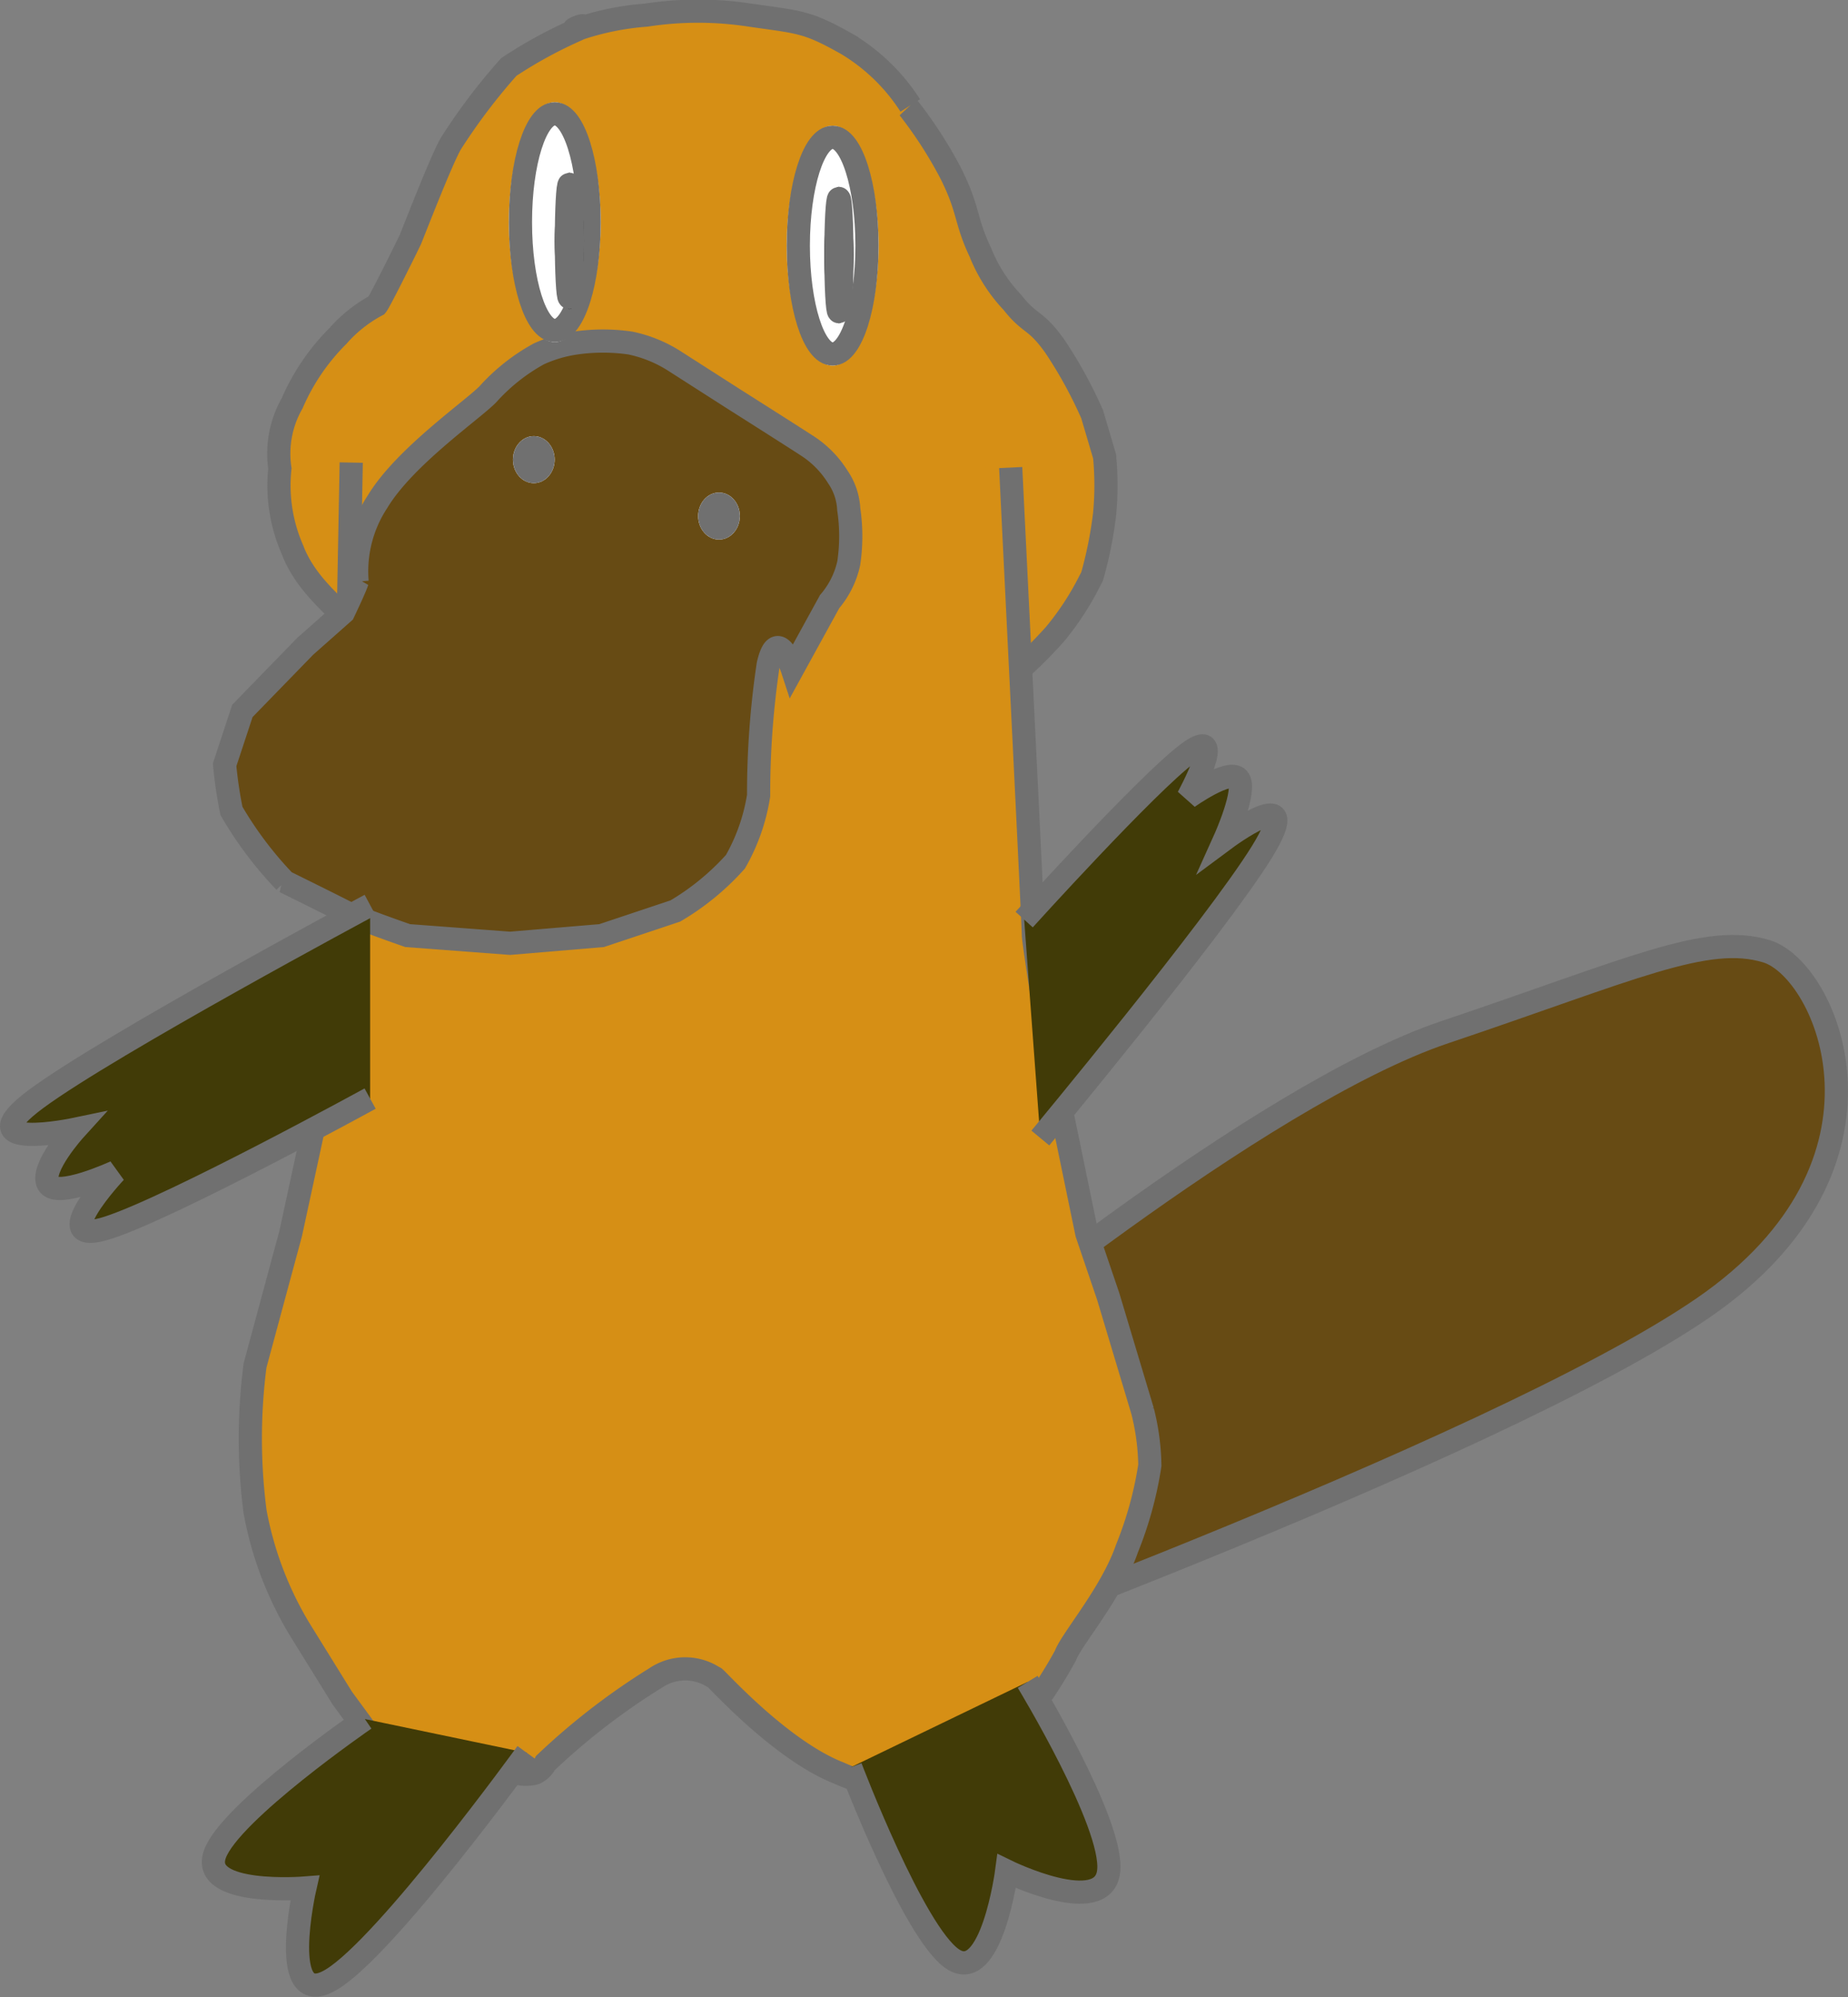 <svg xmlns="http://www.w3.org/2000/svg" width="79.718" height="86.131" viewBox="0 0 79.718 86.131"><rect x="0" y="0" width="79.718" height="86.131" fill="#808080" stroke="none"/><g transform="translate(0.5 0.474)"><path d="M2161.5-21.59,2148.843-9.78l2.708.876,4.692,3.02,2.2,1.631.456.544Z" transform="translate(-2122.991 25.812)" fill="#d68f15"/><path d="M2245.074,133.39s13.713-11.411,21.8-14.131,11.3-4.286,13.894-3.489,6.315,9.153-2.744,15.377-36.834,16.261-36.834,16.261" transform="translate(-2205.057 -75.214)" fill="#674b14" stroke="#707070" stroke-width="1"/><path d="M2187.556-103.763a18.5,18.5,0,0,1,1.991,3.019c.823,1.618.632,2.049,1.3,3.451a6.8,6.8,0,0,0,1.378,2.157c.8,1.014.976.69,1.838,1.9a19.057,19.057,0,0,1,1.608,2.933l.536,1.812a13.257,13.257,0,0,1,0,2.5,17.608,17.608,0,0,1-.536,2.674s-.044.089-.15.291a12.046,12.046,0,0,1-1.458,2.21,19.566,19.566,0,0,1-4.049,3.451c-1.531.863-6.749,0-6.749,0h0" transform="translate(-2149.058 107.698)" fill="#d68f15" stroke="#707070" stroke-width="1"/><path d="M2062.535-93.892c-.494-.787-1.882-1.646-2.509-3.3a6.908,6.908,0,0,1-.532-3.479,4.381,4.381,0,0,1,.532-2.817,9.29,9.29,0,0,1,1.975-2.9,5.956,5.956,0,0,1,1.671-1.325c.142-.171,1.352-2.618,1.443-2.817s1.3-3.349,1.747-4.142a25.839,25.839,0,0,1,2.507-3.314,19.685,19.685,0,0,1,2.969-1.619c.76-.414-.67.117.069-.038a11.84,11.84,0,0,1,2.886-.58,14.737,14.737,0,0,1,4.482,0c2.165.311,2.45.269,4.178,1.243a8.35,8.35,0,0,1,2.734,2.651" transform="translate(-2047.921 120.402)" fill="#d68f15" stroke="#707070" stroke-width="1"/><path d="M2085.193,15.525c.245,5.043.984,19.875.979,20.173s.976,6.425.976,6.425l1.329,6.438.922,2.713,1.481,4.936a10.1,10.1,0,0,1,.315,2.35,15.943,15.943,0,0,1-.986,3.585c-.663,1.931-2.411,3.937-2.654,4.617a20.038,20.038,0,0,1-1.781,2.711l-1.364,1.394a5.859,5.859,0,0,1-1.465.97,6.175,6.175,0,0,1-5.148,0c-2.631-1.028-5.487-4.315-5.378-4.113a2.267,2.267,0,0,0-2.535,0,29.29,29.29,0,0,0-4.764,3.675.923.923,0,0,1-.461.438,1.661,1.661,0,0,1-.768,0s-3.035.525-4.533,0a3.242,3.242,0,0,1-1.946-1.806l-1.051-1.431-1.844-2.975a15.055,15.055,0,0,1-1.921-5.075,24.507,24.507,0,0,1,0-6.3l1.537-5.688,1.393-6.438a10.046,10.046,0,0,0,.565-2.788c.1-1.6.27-3.637.27-3.637l.384-20.388" transform="translate(-2042.094 4.165)" fill="#d68f15" stroke="#707070" stroke-width="1"/><path d="M2050.122,282.443s-5.824,4.009-6.471,5.832,3.882,1.458,3.882,1.458-1.229,5.394,1.165,3.936,8.412-9.768,8.412-9.768" transform="translate(-2034.883 -208.778)" fill="#413b07" stroke="#707070" stroke-width="1"/><path d="M2196.3,278.223s2.718,7.15,4.4,8.269,2.33-3.791,2.33-3.791,4.174,2.041,4.4,0-3.494-8.164-3.494-8.164" transform="translate(-2160.104 -202.476)" fill="#413b07" stroke="#707070" stroke-width="1"/><path d="M2062.917-43.2a8.255,8.255,0,0,1,2.356,0,5.682,5.682,0,0,1,1.944.8l2.592,1.659s2.621,1.659,3.191,2.036a4.316,4.316,0,0,1,1.227,1.282,2.7,2.7,0,0,1,.471,1.394,7.872,7.872,0,0,1,0,2.323,3.79,3.79,0,0,1-.825,1.659l-1.606,2.924s-.647-1.979-1.045-.2a37.707,37.707,0,0,0-.412,5.641,8.348,8.348,0,0,1-1,2.853,10.883,10.883,0,0,1-2.592,2.124l-3.181,1.062-3.947.332-4.418-.332s-2.12-.73-2.769-1.062-2.533-1.261-2.533-1.261a16.1,16.1,0,0,1-2.3-3.053,18.269,18.269,0,0,1-.295-1.991l.766-2.323,2.71-2.787,1.649-1.46s.516-1.078.589-1.327a5.447,5.447,0,0,1,.883-3.451c1.208-2.007,4.333-4.11,4.831-4.712a8.368,8.368,0,0,1,2.121-1.659A5.8,5.8,0,0,1,2062.917-43.2Z" transform="translate(-2038.585 57.52)" fill="#674b14" stroke="#707070" stroke-width="1"/><path d="M2010.714,93.429s-11.2,6-14.383,8.344,1.66,1.329,1.66,1.329-1.527,1.682-1.168,2.348,2.9-.51,2.9-.51-3.115,3.323-.294,2.4,11.285-5.563,11.285-5.563" transform="translate(-1995.248 -54.871)" fill="#413b07" stroke="#707070" stroke-width="1"/><path d="M2237.874,61.77s5.3-5.86,7.068-7.177,0,1.907,0,1.907,1.769-1.26,2.167-.811-.574,2.605-.574,2.605,3.584-2.664,1.593.561-9.557,12.336-9.557,12.336" transform="translate(-2194.194 -22.584)" fill="#413b07" stroke="#707070" stroke-width="1"/><g transform="translate(21.627 18.335)" fill="#fff" stroke="#707070" stroke-width="1"><ellipse cx="0.9" cy="1.014" rx="0.9" ry="1.014" stroke="none"/><ellipse cx="0.9" cy="1.014" rx="0.4" ry="0.514" fill="none"/></g><g transform="translate(29.616 20.769)" fill="#fff" stroke="#707070" stroke-width="1"><ellipse cx="0.9" cy="1.014" rx="0.9" ry="1.014" stroke="none"/><ellipse cx="0.9" cy="1.014" rx="0.4" ry="0.514" fill="none"/></g><g transform="translate(21.451 3.934)" fill="#fff" stroke="#707070" stroke-width="1"><ellipse cx="1.981" cy="5.173" rx="1.981" ry="5.173" stroke="none"/><ellipse cx="1.981" cy="5.173" rx="1.481" ry="4.673" fill="none"/></g><g transform="translate(23.432 6.977)" stroke="#707070" stroke-width="1"><ellipse cx="0.63" cy="2.941" rx="0.63" ry="2.941" stroke="none"/><ellipse cx="0.63" cy="2.941" rx="0.13" ry="2.441" fill="none"/></g><g transform="translate(33.437 4.948)" fill="#fff" stroke="#707070" stroke-width="1"><ellipse cx="1.981" cy="5.173" rx="1.981" ry="5.173" stroke="none"/><ellipse cx="1.981" cy="5.173" rx="1.481" ry="4.673" fill="none"/></g><g transform="translate(35.058 7.586)" stroke="#707070" stroke-width="1"><ellipse cx="0.63" cy="2.941" rx="0.63" ry="2.941" stroke="none"/><ellipse cx="0.63" cy="2.941" rx="0.13" ry="2.441" fill="none"/></g></g></svg>